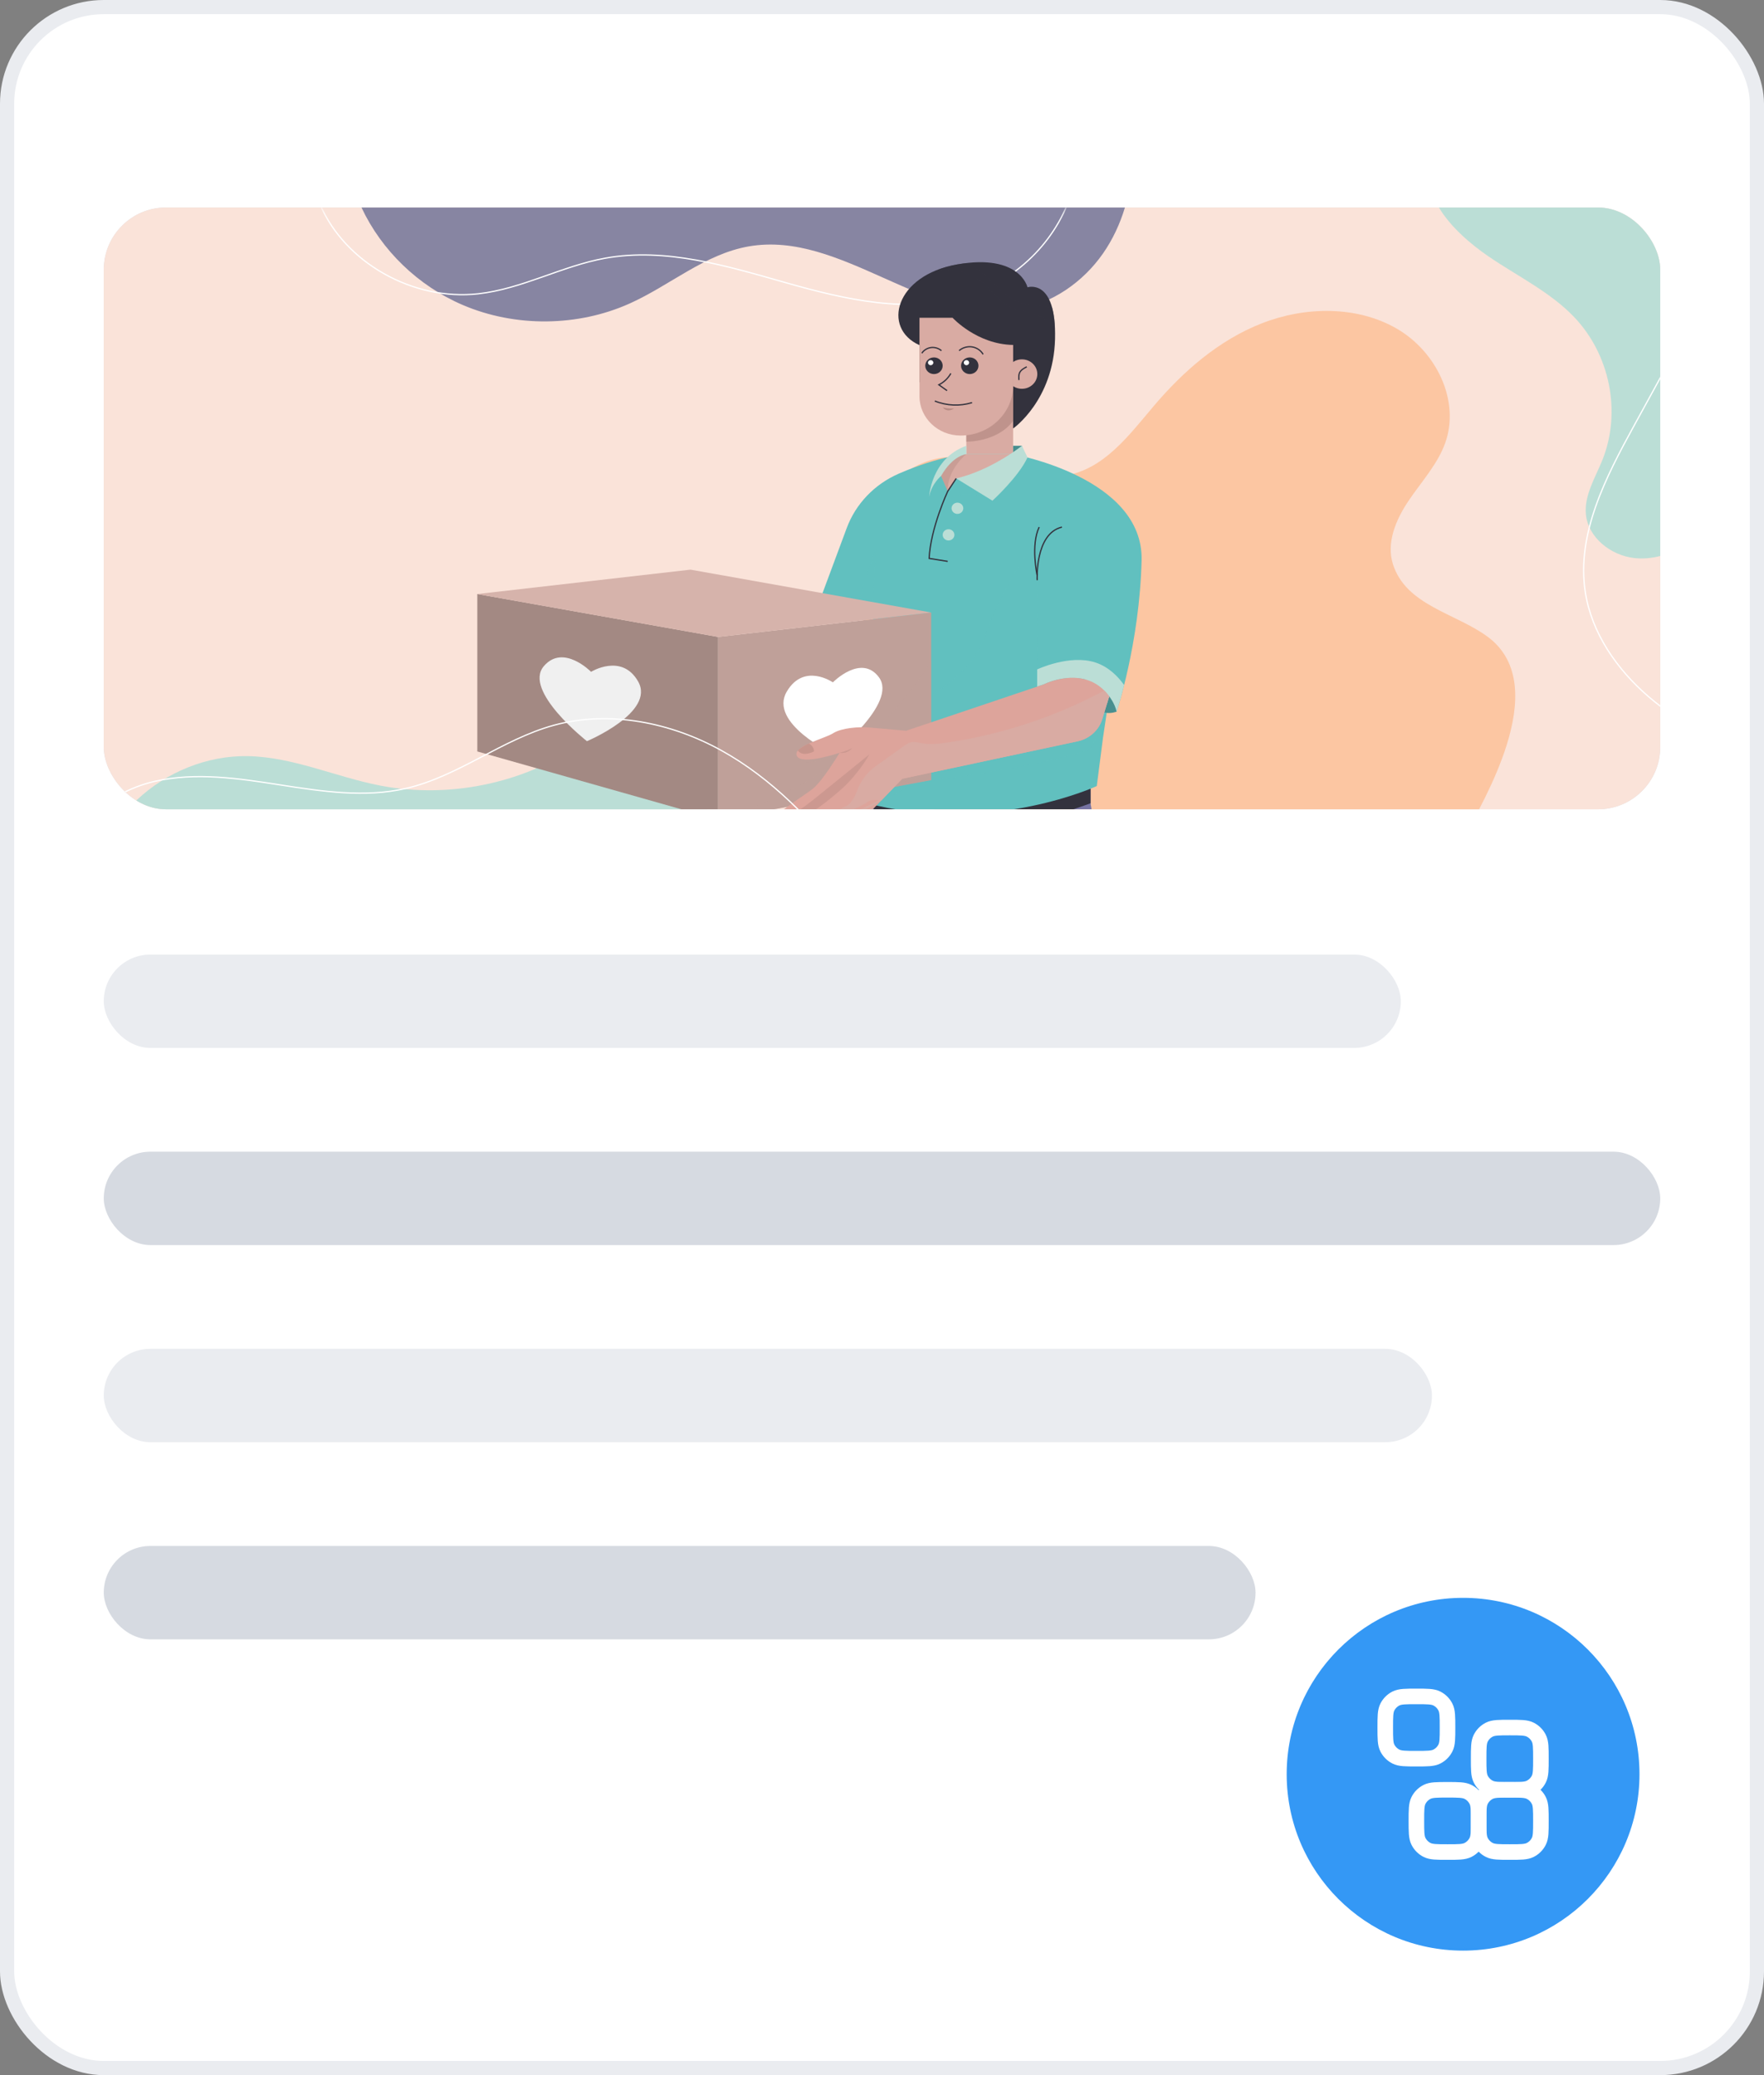 <svg width="170" height="200" viewBox="0 0 170 200" fill="none" xmlns="http://www.w3.org/2000/svg">
<rect x="0" y="0" width="170" height="200" fill="#808080" stroke="none"/>
<rect x="0.683" y="0.683" width="168.634" height="198.634" rx="9.317" fill="white"/>
<rect x="0.683" y="0.683" width="168.634" height="198.634" rx="9.317" stroke="#EAECF0" stroke-width="1.366"/>
<circle cx="141" cy="171" r="17" fill="#3498F5"/>
<g clip-path="url(#clip0_676_19593)">
<path d="M148.5 175.5C148.5 176.55 148.5 177.075 148.296 177.476C148.116 177.829 147.829 178.116 147.476 178.296C147.075 178.5 146.55 178.5 145.5 178.5C144.45 178.5 143.925 178.5 143.524 178.296C143.171 178.116 142.884 177.829 142.704 177.476C142.5 177.075 142.5 176.55 142.5 175.5C142.5 174.45 142.5 173.925 142.704 173.524C142.884 173.171 143.171 172.884 143.524 172.704C143.925 172.5 144.45 172.5 145.5 172.5C146.55 172.5 147.075 172.5 147.476 172.704C147.829 172.884 148.116 173.171 148.296 173.524C148.5 173.925 148.5 174.45 148.5 175.5Z" stroke="white" stroke-width="1.5"/>
<path d="M148.5 169.5C148.5 170.55 148.5 171.075 148.296 171.476C148.116 171.829 147.829 172.116 147.476 172.296C147.075 172.5 146.55 172.5 145.5 172.5C144.45 172.5 143.925 172.5 143.524 172.296C143.171 172.116 142.884 171.829 142.704 171.476C142.5 171.075 142.5 170.55 142.5 169.5C142.5 168.45 142.5 167.925 142.704 167.524C142.884 167.171 143.171 166.884 143.524 166.704C143.925 166.5 144.45 166.5 145.5 166.5C146.55 166.5 147.075 166.5 147.476 166.704C147.829 166.884 148.116 167.171 148.296 167.524C148.5 167.925 148.5 168.45 148.5 169.5Z" stroke="white" stroke-width="1.5"/>
<path d="M142.5 175.5C142.5 176.55 142.5 177.075 142.296 177.476C142.116 177.829 141.829 178.116 141.476 178.296C141.075 178.5 140.55 178.5 139.5 178.5C138.45 178.5 137.925 178.5 137.524 178.296C137.171 178.116 136.884 177.829 136.704 177.476C136.5 177.075 136.5 176.55 136.5 175.5C136.5 174.45 136.5 173.925 136.704 173.524C136.884 173.171 137.171 172.884 137.524 172.704C137.925 172.5 138.45 172.5 139.5 172.5C140.55 172.5 141.075 172.5 141.476 172.704C141.829 172.884 142.116 173.171 142.296 173.524C142.5 173.925 142.5 174.45 142.5 175.5Z" stroke="white" stroke-width="1.5"/>
<path d="M139.5 166.5C139.5 167.55 139.5 168.075 139.296 168.476C139.116 168.829 138.829 169.116 138.476 169.296C138.075 169.5 137.55 169.5 136.5 169.5C135.45 169.5 134.925 169.5 134.524 169.296C134.171 169.116 133.884 168.829 133.704 168.476C133.5 168.075 133.5 167.55 133.5 166.5C133.5 165.45 133.5 164.925 133.704 164.524C133.884 164.171 134.171 163.884 134.524 163.704C134.925 163.5 135.45 163.5 136.5 163.5C137.55 163.5 138.075 163.5 138.476 163.704C138.829 163.884 139.116 164.171 139.296 164.524C139.5 164.925 139.5 165.45 139.5 166.5Z" stroke="white" stroke-width="1.5"/>
</g>
<g clip-path="url(#clip1_676_19593)">
<rect x="10" y="20" width="150" height="58" rx="6" fill="#D6DAE1"/>
<g clip-path="url(#clip2_676_19593)">
<path d="M160 20H-31.326V81H160V20Z" fill="#FAE3D9"/>
<path d="M143.469 24.726C146.251 26.626 149.383 28.134 151.691 30.544C155.164 34.173 156.269 39.719 154.434 44.315C153.741 46.048 152.649 47.757 152.839 49.605C153.065 51.792 155.205 53.524 157.487 53.783C158.334 53.878 159.182 53.8 160 53.585V20H138.672C139.805 21.906 141.802 23.588 143.469 24.726Z" fill="#BBDED6"/>
<path d="M34.838 20C36.761 24.117 40.287 27.548 44.594 29.393C49.644 31.556 55.678 31.502 60.686 29.25C64.582 27.498 67.936 24.479 72.172 23.745C81.066 22.207 89.149 31.307 98.053 29.823C101.425 29.262 104.4 27.155 106.297 24.431C107.244 23.071 107.937 21.569 108.411 19.999H34.838V20Z" fill="#8785A2"/>
<path d="M143.369 61.374C140.309 59.1 135.499 58.368 134.236 54.364C133.583 52.291 134.531 50.066 135.759 48.247C136.987 46.428 138.531 44.759 139.27 42.713C140.738 38.65 138.439 33.881 134.589 31.663C130.738 29.445 125.758 29.534 121.599 31.164C117.44 32.794 114.015 35.801 111.184 39.139C108.801 41.948 106.355 45.285 102.616 45.832C98.877 46.381 95.291 43.856 91.513 44.039C87.221 44.248 83.849 48.044 82.955 52.065C82.061 56.086 83.101 60.254 84.326 64.193C86.148 70.044 88.425 75.825 91.797 80.996H140.907C142.237 78.641 144.103 75.273 145.177 71.884C146.458 67.844 146.608 63.777 143.37 61.37L143.369 61.374Z" fill="#FCC6A2"/>
<path d="M61.815 68.439C59.84 68.583 58.272 69.998 56.713 71.168C51.131 75.354 43.599 77.061 36.648 75.716C32.369 74.888 28.292 72.97 23.926 72.877C19.941 72.793 16.02 74.435 13.196 77.092C12.191 78.038 10.927 79.457 10.032 81.001H67.222C68.667 77.978 68.75 74.28 66.963 71.434C65.874 69.699 63.923 68.285 61.815 68.44V68.439Z" fill="#BBDED6"/>
<g clip-path="url(#clip3_676_19593)">
<mask id="mask0_676_19593" style="mask-type:luminance" maskUnits="userSpaceOnUse" x="-27" y="20" width="192" height="62">
<path d="M164.974 20.212H-26.352V81.212H164.974V20.212Z" fill="white"/>
</mask>
<g mask="url(#mask0_676_19593)">
<path d="M103.439 17.941C102.204 22.805 98.216 26.943 93.247 28.516C87.61 30.299 81.463 28.871 75.77 27.257C70.078 25.642 64.147 23.828 58.314 24.887C54.135 25.646 50.319 27.843 46.094 28.316C39.784 29.021 33.215 25.301 30.828 19.669" stroke="white" stroke-width="0.122" stroke-miterlimit="10"/>
<path d="M105.098 77.418L106.163 84.31H82.57L83.79 76.691L105.098 76.011V77.418Z" fill="#7673A2"/>
<g style="mix-blend-mode:multiply" opacity="0.3">
<path d="M95.019 81.61C99.418 81.869 102.378 83.037 104.334 84.309H106.163L105.098 77.418V76.011L83.79 76.691C83.79 76.691 84.499 80.99 95.019 81.61Z" fill="#7673A2"/>
</g>
<path d="M105.098 76.011V77.418C105.098 77.418 96.515 80.751 89.909 80.036C84.255 79.424 83.153 76.71 83.153 76.71L105.098 76.011Z" fill="#33323D"/>
<path d="M97.638 41.297C97.638 41.297 101.527 38.592 101.676 32.678C101.825 26.765 99.022 27.69 99.022 27.69C99.022 27.69 98.302 24.431 92.269 25.48C86.236 26.529 84.973 31.644 88.612 33.265V36.827L97.636 41.297H97.638Z" fill="#33323D"/>
<g style="mix-blend-mode:screen" opacity="0.5">
<path d="M101.661 31.474C101.622 30.753 101.533 30.161 101.406 29.683C101.219 29.632 101.029 29.592 100.842 29.564C100.083 29.446 99.297 29.454 98.564 29.233C97.602 28.943 96.814 28.286 96.1 27.605C95.385 26.926 94.7 26.195 93.838 25.697C93.608 25.564 93.361 25.451 93.105 25.362C92.837 25.394 92.561 25.431 92.269 25.481C91.552 25.606 90.906 25.79 90.324 26.016C91.936 25.835 93.631 26.32 94.842 27.36C95.7 28.1 96.341 29.1 97.367 29.605C98.154 29.992 99.076 30.039 99.9 30.347C100.569 30.596 101.142 31.001 101.661 31.475V31.474Z" fill="#33323D"/>
</g>
<path d="M98.485 37.472C99.304 37.472 99.968 36.836 99.968 36.053C99.968 35.269 99.304 34.634 98.485 34.634C97.665 34.634 97.001 35.269 97.001 36.053C97.001 36.836 97.665 37.472 98.485 37.472Z" fill="#D9ABA3"/>
<path d="M97.638 36.513H93.125V43.774H97.638V36.513Z" fill="#D9ABA3"/>
<g style="mix-blend-mode:multiply" opacity="0.5">
<path d="M93.125 36.513V42.569C93.125 42.569 96.092 42.641 97.638 40.566V36.511H93.125V36.513Z" fill="#A67C75"/>
</g>
<path d="M93.125 43.774C93.125 43.774 90.574 43.927 86.61 45.654C84.268 46.674 82.464 48.57 81.602 50.89L78.574 59.035H84.125C84.324 66.793 84.464 77.638 84.464 77.638C96.005 80.28 105.698 75.759 105.698 75.759L106.296 71.117L106.894 67.11C106.894 67.11 107.443 67.793 107.608 68.589C107.608 68.589 109.819 62.024 110.018 54.012C110.217 46.001 97.636 43.775 97.636 43.775H93.124L93.125 43.774Z" fill="#61C0BF"/>
<g style="mix-blend-mode:multiply" opacity="0.7">
<path d="M84.425 52.788C84.425 52.788 82.976 56.949 82.57 59.035L84.123 58.845C84.123 58.845 84.256 55.337 84.424 52.788H84.425Z" fill="#61C0BF"/>
</g>
<g style="mix-blend-mode:multiply" opacity="0.7">
<path d="M89.675 47.391C89.675 47.391 90.607 46.6 91.334 47.35L90.694 45.871H90.333L89.793 46.94L89.676 47.391H89.675Z" fill="#61C0BF"/>
</g>
<g style="mix-blend-mode:multiply" opacity="0.7">
<path d="M90.848 48.674C90.848 48.674 92.21 46.664 95.643 48.258L92.153 46.112L91.334 47.351L90.848 48.674Z" fill="#61C0BF"/>
</g>
<g style="mix-blend-mode:multiply" opacity="0.7">
<path d="M99.787 52.091C99.787 52.091 96.449 56.764 95.019 61.119C93.427 65.97 87.341 68.126 87.341 68.126L84.424 74.779L84.463 77.635L87.806 75.543C87.806 75.543 101.348 73.772 105.097 72.159C105.097 72.159 106.713 69.542 106.893 67.108L106.421 64.862H101.55L99.931 65.061L99.948 55.44C99.948 55.44 99.511 53.18 99.786 52.09L99.787 52.091Z" fill="#61C0BF"/>
</g>
<path d="M107.608 68.588C107.608 68.588 107.024 68.823 106.421 68.666L106.893 67.11H107.607V68.589L107.608 68.588Z" fill="#488F8F"/>
<path d="M105.565 63.85C103.073 63.039 99.953 64.518 99.953 64.518V66.176L100.579 65.965C102.723 64.956 104.554 65.473 104.554 65.473L106.695 67.764L106.894 67.109C106.894 67.109 107.443 67.792 107.608 68.588C107.608 68.588 107.927 67.638 108.334 66.023C107.75 65.205 106.841 64.265 105.564 63.85H105.565Z" fill="#BBDED6"/>
<path d="M69.201 61.387L89.742 59.034V75.186L69.201 79V61.387Z" fill="#BFA099"/>
<path d="M84.702 65.273C82.999 62.983 80.263 65.766 80.263 65.766C80.263 65.766 77.491 63.837 75.828 66.648C74.024 69.695 80.316 72.666 80.316 72.666C80.316 72.666 86.547 67.756 84.702 65.273Z" fill="white"/>
<g style="mix-blend-mode:multiply" opacity="0.3">
<path d="M89.742 63.608C89.742 63.608 83.934 74.673 69.2 78.999L89.742 75.184V63.608Z" fill="#BFA099"/>
</g>
<g style="mix-blend-mode:multiply" opacity="0.3">
<path d="M89.742 69.885L87.316 70.702C87.316 70.702 84.848 70.487 83.827 70.392C82.805 70.297 81.11 70.416 80.287 70.941C79.464 71.466 76.323 72.205 76.797 73.135C77.27 74.064 80.911 72.825 80.911 72.825C80.911 72.825 79.315 75.495 78.343 76.282C77.944 76.606 77.139 77.126 76.369 77.669L86.51 75.786L86.952 75.328L89.744 74.732V69.886L89.742 69.885Z" fill="#BFA099"/>
</g>
<path d="M103.847 71.447L86.952 75.057L84.203 77.909C83.948 78.173 83.589 78.323 83.213 78.323H80.288L78.668 79.135C78.668 79.135 77.945 79.469 77.222 78.825C77.222 78.825 75.103 79.946 74.555 79.349C74.006 78.753 77.373 76.798 78.344 76.011C79.316 75.225 80.912 72.554 80.912 72.554C80.912 72.554 77.272 73.793 76.799 72.864C76.325 71.934 79.466 71.195 80.288 70.67C81.111 70.146 82.806 70.026 83.828 70.121C84.85 70.216 87.318 70.431 87.318 70.431L100.58 65.965C100.58 65.965 104.569 63.93 106.895 67.109L106.227 69.309C105.901 70.384 104.989 71.202 103.847 71.446V71.447Z" fill="#DDA49B"/>
<g style="mix-blend-mode:multiply" opacity="0.3">
<path d="M83.79 72.698C82.23 73.962 80.67 75.227 79.11 76.491C77.716 77.621 76.263 78.777 74.551 79.347C74.551 79.347 74.551 79.349 74.552 79.349C75.101 79.946 77.219 78.825 77.219 78.825C78.689 78.233 81.145 76.011 81.145 76.011C82.059 75.213 83.216 73.747 83.788 72.698H83.79Z" fill="#A67C75"/>
</g>
<path d="M106.424 66.556C101.791 69.045 96.697 70.743 91.449 71.544C90.565 71.679 89.657 71.788 88.779 71.622C88.48 71.566 88.176 71.477 87.876 71.525C87.579 71.574 87.324 71.752 87.083 71.924C86.19 72.561 85.297 73.198 84.404 73.835C83.552 74.442 82.931 75.29 82.583 76.251C82.402 76.749 82.12 77.278 81.684 77.624L80.288 78.323H81.584C81.584 78.323 82.998 77.715 83.662 77.261C83.984 77.04 84.338 77.076 84.735 77.124L82.296 78.325H82.865L84.938 77.148L86.953 75.059L103.848 71.449C104.99 71.205 105.902 70.385 106.228 69.311L106.897 67.112C106.746 66.905 106.588 66.722 106.426 66.559L106.424 66.556Z" fill="#D9ABA3"/>
<path d="M69.201 61.387L46 57.254V72.425L69.201 79V61.387Z" fill="#A38983"/>
<path d="M46 57.254L66.542 54.902L89.742 59.034L69.201 61.387L46 57.254Z" fill="#D6B3AB"/>
<path d="M91.804 30.627H88.612V38.187C88.612 40.28 90.386 41.978 92.577 41.978C95.371 41.978 97.638 39.812 97.638 37.137V33.245C94.148 33.192 91.805 30.629 91.805 30.629L91.804 30.627Z" fill="#D9ABA3"/>
<path d="M102.341 50.8C99.714 51.436 99.953 55.919 99.953 55.919" stroke="#33323D" stroke-width="0.122" stroke-miterlimit="10"/>
<path d="M99.949 55.441C99.949 55.441 99.315 52.548 100.147 50.8" stroke="#33323D" stroke-width="0.122" stroke-miterlimit="10"/>
<path d="M90.694 45.873L91.334 47.351L92.153 46.11H97.638V43.774H93.125H92.153L90.694 45.426V45.873Z" fill="#D9ABA3"/>
<g style="mix-blend-mode:multiply" opacity="0.3">
<path d="M90.694 45.426V45.873L91.334 47.351C91.272 45.233 93.125 43.774 93.125 43.774H92.153L90.694 45.426Z" fill="#A67C75"/>
</g>
<path d="M98.486 42.963H97.638V44.274H98.486V42.963Z" fill="#488F8F"/>
<path d="M92.153 46.11L91.334 47.35C91.334 47.35 89.676 50.895 89.543 53.82L91.334 54.106" stroke="#33323D" stroke-width="0.122" stroke-miterlimit="10"/>
<path d="M92.269 49.529C92.581 49.529 92.834 49.287 92.834 48.988C92.834 48.69 92.581 48.448 92.269 48.448C91.957 48.448 91.704 48.69 91.704 48.988C91.704 49.287 91.957 49.529 92.269 49.529Z" fill="#BBDED6"/>
<path d="M91.413 52.091C91.725 52.091 91.978 51.849 91.978 51.55C91.978 51.252 91.725 51.01 91.413 51.01C91.101 51.01 90.848 51.252 90.848 51.55C90.848 51.849 91.101 52.091 91.413 52.091Z" fill="#BBDED6"/>
<path d="M76.893 72.337C77.364 73.002 78.441 72.423 78.441 72.423C78.467 71.912 77.95 71.662 77.95 71.662C77.492 71.871 77.096 72.096 76.893 72.337Z" fill="#C7958C"/>
<path d="M98.485 42.963C98.485 42.963 95.593 45.299 92.153 46.11L95.643 48.256C95.643 48.256 98.174 45.949 99.022 44.089L98.485 42.963Z" fill="#BBDED6"/>
<path d="M90.694 45.873C90.694 45.873 89.777 46.614 89.543 47.889C89.543 47.889 89.709 44.204 93.125 42.964V43.775C93.125 43.775 91.843 43.857 90.694 45.874V45.873Z" fill="#BBDED6"/>
<path d="M61.492 65.671C59.917 62.922 56.962 64.75 56.962 64.75C56.962 64.75 54.279 62.012 52.409 64.206C50.383 66.583 56.564 71.435 56.564 71.435C56.564 71.435 63.2 68.651 61.492 65.671Z" fill="#F0F0F0"/>
<path d="M90.009 36.053C90.472 36.053 90.848 35.693 90.848 35.25C90.848 34.807 90.472 34.447 90.009 34.447C89.545 34.447 89.17 34.807 89.17 35.25C89.17 35.693 89.545 36.053 90.009 36.053Z" fill="#33323D"/>
<path d="M93.458 36.053C93.921 36.053 94.297 35.693 94.297 35.25C94.297 34.807 93.921 34.447 93.458 34.447C92.994 34.447 92.619 34.807 92.619 35.25C92.619 35.693 92.994 36.053 93.458 36.053Z" fill="#33323D"/>
<path d="M93.138 35.199C93.28 35.199 93.395 35.088 93.395 34.952C93.395 34.816 93.28 34.706 93.138 34.706C92.996 34.706 92.88 34.816 92.88 34.952C92.88 35.088 92.996 35.199 93.138 35.199Z" fill="white"/>
<path d="M89.689 35.199C89.831 35.199 89.947 35.088 89.947 34.952C89.947 34.816 89.831 34.706 89.689 34.706C89.546 34.706 89.431 34.816 89.431 34.952C89.431 35.088 89.546 35.199 89.689 35.199Z" fill="white"/>
<g style="mix-blend-mode:multiply" opacity="0.7">
<path d="M90.848 39.264C90.848 39.264 91.318 39.417 91.943 39.366C91.943 39.366 91.334 39.836 90.848 39.264Z" fill="#A67C75"/>
</g>
<path d="M91.633 35.989C91.374 36.454 90.966 36.842 90.478 37.087C90.741 37.274 91.005 37.462 91.268 37.648" stroke="#33323D" stroke-width="0.122" stroke-miterlimit="10"/>
<path d="M90.088 38.648C91.214 39.109 92.517 39.165 93.682 38.804" stroke="#33323D" stroke-width="0.122" stroke-miterlimit="10"/>
<path d="M88.837 34.042C89.029 33.748 89.364 33.543 89.722 33.497C90.082 33.45 90.459 33.564 90.727 33.799" stroke="#33323D" stroke-width="0.122" stroke-miterlimit="10"/>
<path d="M92.429 33.796C92.759 33.503 93.234 33.365 93.679 33.433C94.124 33.502 94.529 33.775 94.746 34.152" stroke="#33323D" stroke-width="0.122" stroke-miterlimit="10"/>
<path d="M98.95 35.354C98.69 35.487 98.415 35.636 98.281 35.887C98.162 36.111 98.177 36.376 98.197 36.627" stroke="#33323D" stroke-width="0.122" stroke-miterlimit="10"/>
<g style="mix-blend-mode:multiply" opacity="0.3">
<path d="M80.909 72.554C80.909 72.554 81.677 72.373 82.122 72.091C82.122 72.091 81.731 72.683 80.909 72.554Z" fill="#A67C75"/>
</g>
<path d="M6.638 82.873C7.227 79.033 10.981 76.208 14.926 75.304C18.871 74.401 23.001 75.023 27.005 75.649C31.009 76.275 35.139 76.898 39.084 75.998C44.173 74.837 48.349 71.277 53.379 69.899C58.768 68.424 64.695 69.65 69.542 72.343C74.389 75.035 78.27 79.08 81.58 83.407" stroke="white" stroke-width="0.122" stroke-miterlimit="10"/>
<path d="M169.454 73.281C165.681 71.662 161.964 69.798 158.888 67.155C155.81 64.513 153.395 61.008 152.782 57.096C151.9 51.481 154.744 46.009 157.501 40.98C161.11 34.4 164.718 27.819 168.326 21.238" stroke="white" stroke-width="0.122" stroke-miterlimit="10"/>
</g>
</g>
</g>
</g>
<rect x="10" y="92" width="125" height="9" rx="4.5" fill="#EAECF0"/>
<rect x="10" y="111" width="150" height="9" rx="4.5" fill="#D6DAE1"/>
<rect x="10" y="130" width="128" height="9" rx="4.5" fill="#EAECF0"/>
<rect x="10" y="149" width="111" height="9" rx="4.5" fill="#D6DAE1"/>
<defs>
<clipPath id="clip0_676_19593">
<rect width="18" height="18" fill="white" transform="translate(132 162)"/>
</clipPath>
<clipPath id="clip1_676_19593">
<rect x="10" y="20" width="150" height="58" rx="6" fill="white"/>
</clipPath>
<clipPath id="clip2_676_19593">
<rect width="150" height="61" fill="white" transform="translate(10 20)"/>
</clipPath>
<clipPath id="clip3_676_19593">
<rect width="195.832" height="66.384" fill="white" transform="translate(-26.352 17.926)"/>
</clipPath>
</defs>
</svg>
